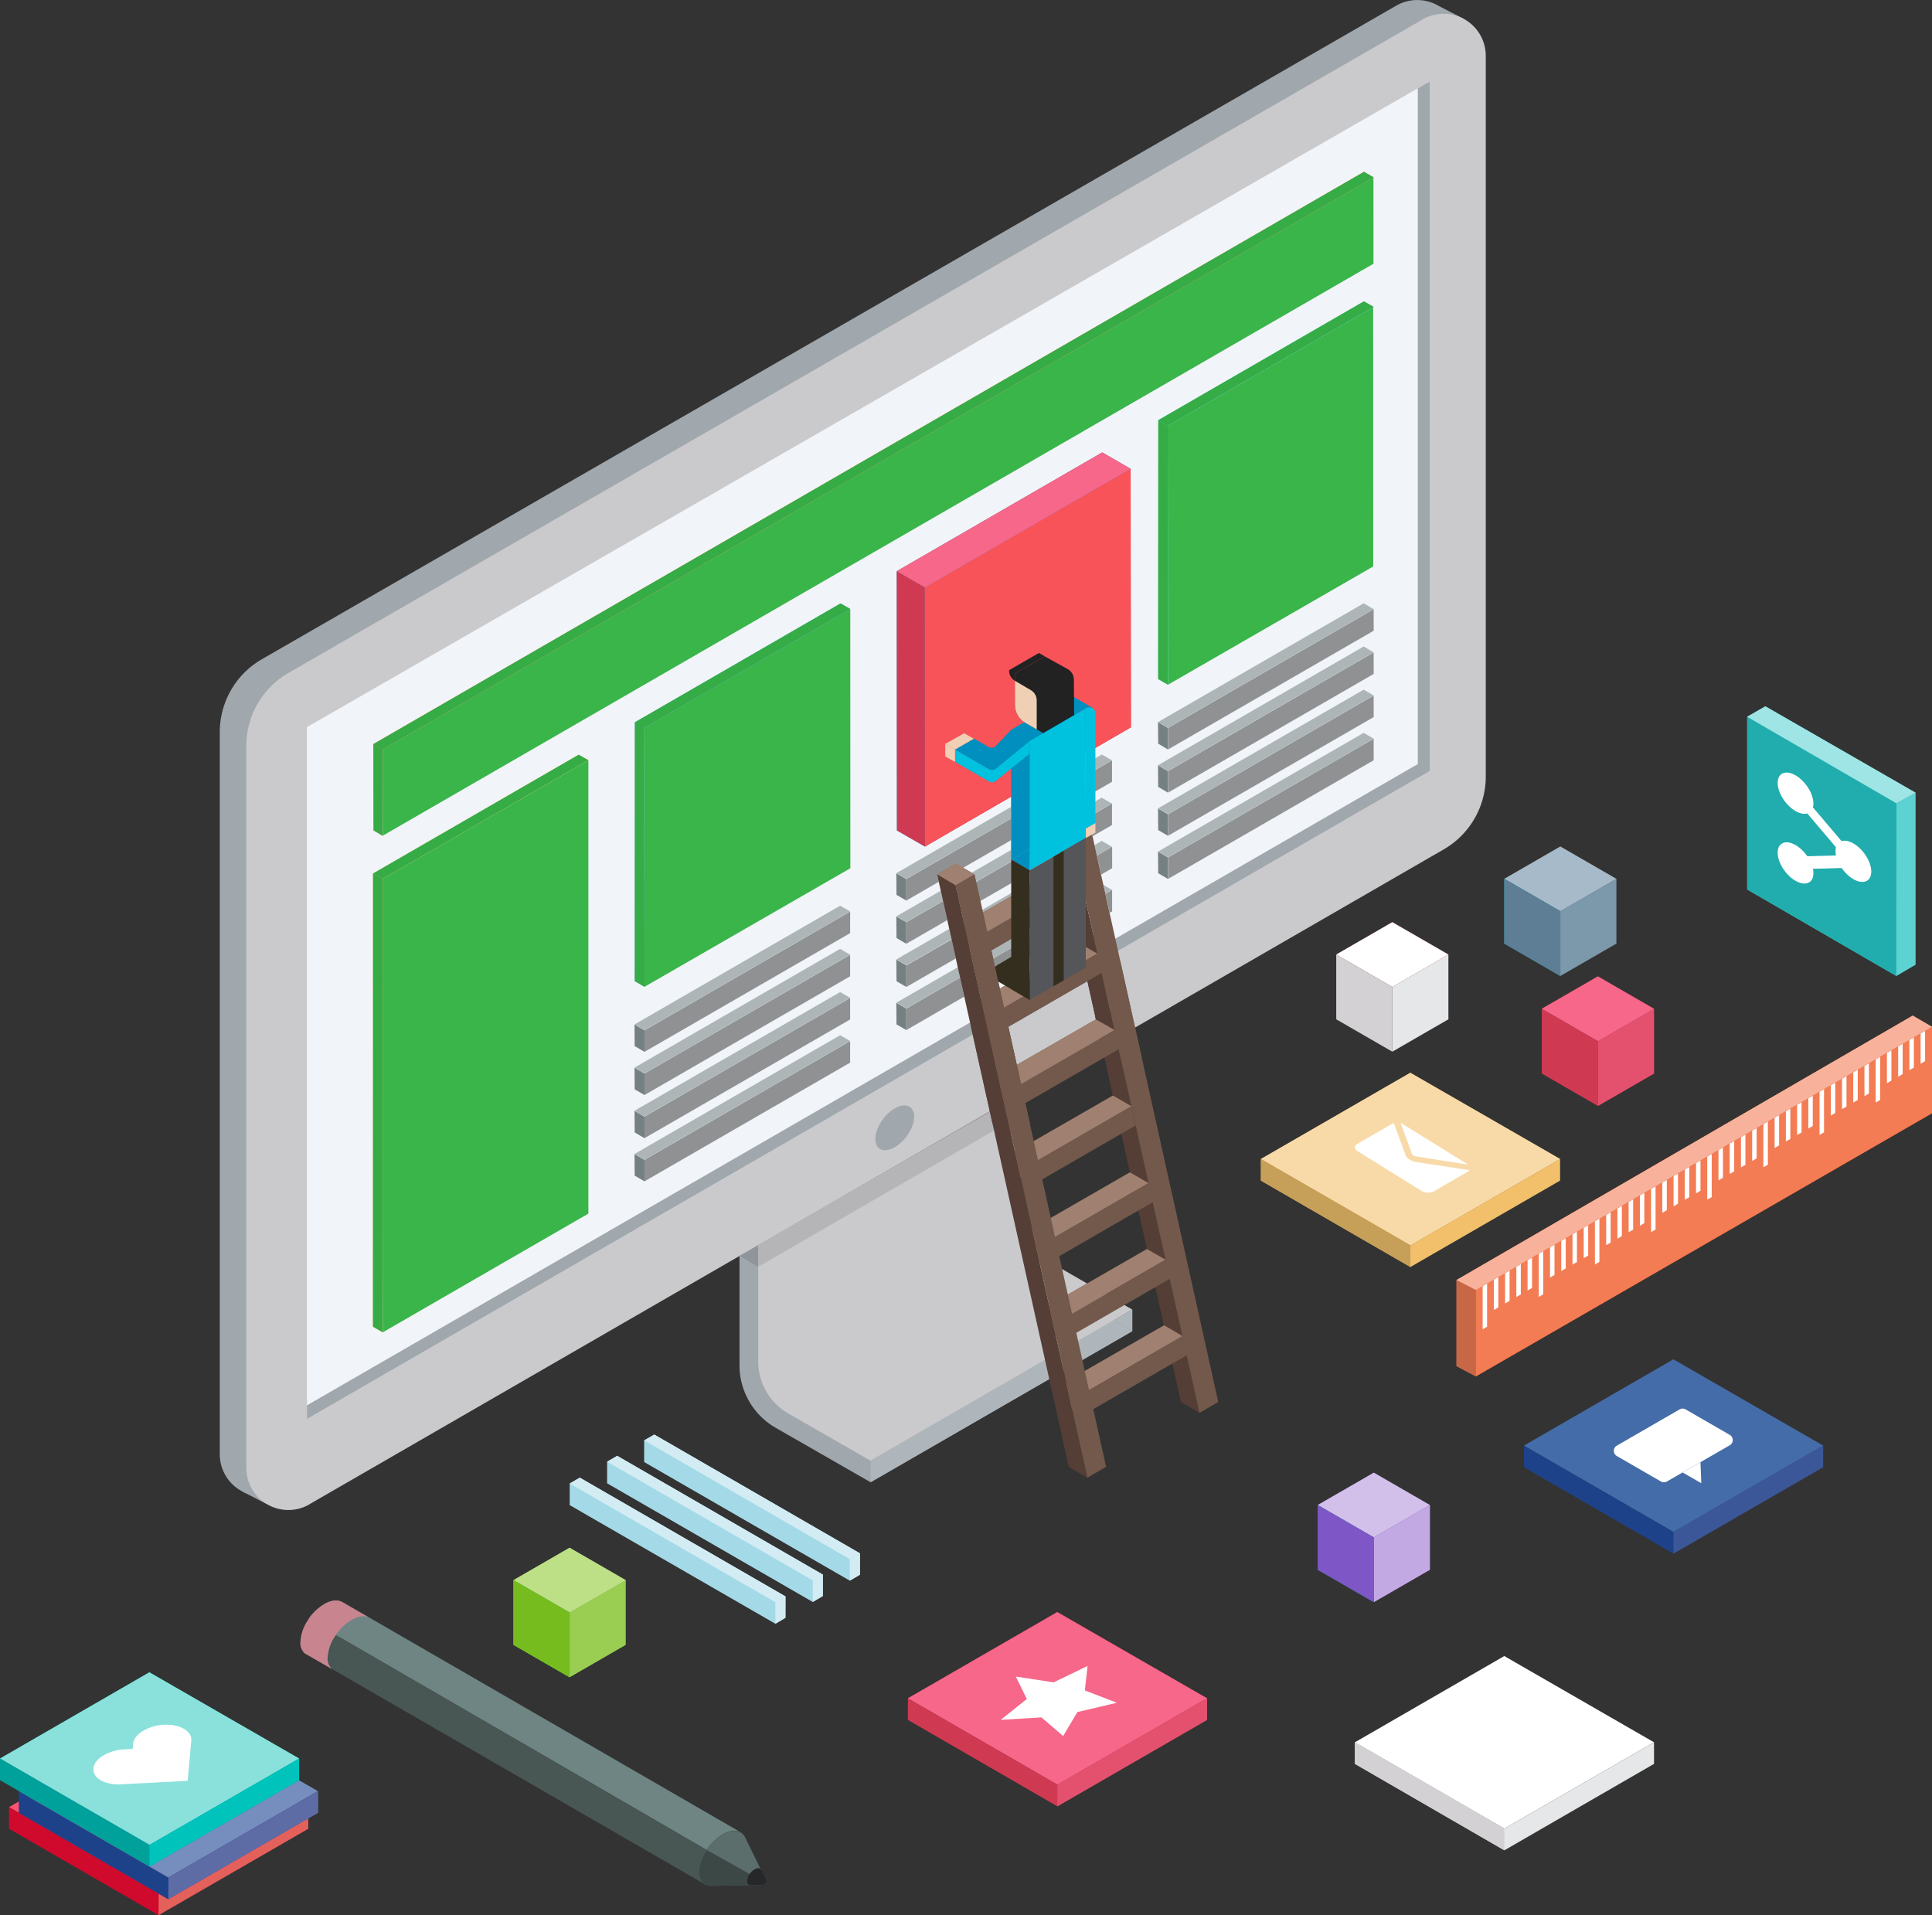 <svg xmlns="http://www.w3.org/2000/svg" viewBox="0 0 643.04 637.43"><rect x="0" y="0" width="643.04" height="637.43" fill="#333333" stroke="none"/><defs><style>.cls-1{isolation:isolate;}.cls-2{fill:#747678;}.cls-3{fill:#8b9092;}.cls-4{fill:#adafb0;}.cls-5{fill:#a0a7ad;}.cls-6{fill:#cacacc;}.cls-7{fill:#f1f4f8;}.cls-8{fill:#39b54a;}.cls-9{fill:#cf3a52;}.cls-10{fill:#f85359;}.cls-11{fill:#8f959b;}.cls-12{fill:#b5b5b7;}.cls-13{fill:#f37c54;}.cls-14{fill:#35ab45;}.cls-15{fill:#5cd2d2;}.cls-16{fill:#35ac45;}.cls-17{fill:#20aae0;}.cls-18{fill:#f6678a;}.cls-19{fill:#4f9cd0;}.cls-20{fill:#f2c06b;}.cls-21{fill:#e5f4f7;}.cls-22{fill:#d1d3d4;}.cls-23{fill:#909193;}.cls-24{fill:#758082;}.cls-25{fill:#adb5b6;}.cls-26{fill:#e4e4e5;}.cls-27{fill:#eb4517;}.cls-28{fill:#fff;}.cls-29{fill:#c76746;}.cls-30{fill:#f8b29b;}.cls-31{fill:#c59e78;}.cls-32{fill:#485654;}.cls-33{fill:#6e8583;}.cls-34{fill:#5b6e6c;}.cls-35{fill:#3b4846;}.cls-36{fill:#262729;}.cls-37{fill:#7f56c5;}.cls-38{fill:#c2a9e3;}.cls-38,.cls-39{mix-blend-mode:overlay;}.cls-39{fill:#e8dbf3;opacity:0.8;}.cls-40{fill:#00a19b;}.cls-41{fill:#7c98ab;}.cls-42{fill:#a7bac9;}.cls-43{fill:#5d7e95;}.cls-44{fill:#e3516e;}.cls-45{fill:#21adad;}.cls-46{fill:#e6e7e8;}.cls-47{fill:#d3d1d3;}.cls-48{mix-blend-mode:multiply;}.cls-49{fill:#a4dae7;}.cls-50{fill:#d3ecf3;}.cls-51{fill:#c8858f;}.cls-52,.cls-53{fill:#446ca9;}.cls-53,.cls-73{opacity:0.5;}.cls-53,.cls-55{mix-blend-mode:screen;}.cls-54{fill:#1e428a;}.cls-55{fill:#959bc4;opacity:0.25;}.cls-56{fill:#e7e9ea;}.cls-57{fill:#afb6bb;}.cls-58{fill:#543e36;}.cls-59{fill:#72594b;}.cls-60{fill:#fffffe;}.cls-61{fill:#d2cfcb;}.cls-62{fill:#b19380;}.cls-63{fill:#a08171;}.cls-64{fill:#008fbe;}.cls-65{fill:#00c1de;}.cls-66{fill:#55565a;}.cls-67{fill:#342e1f;}.cls-68{fill:#6fd1e6;}.cls-69{fill:#f0d0b4;}.cls-70{fill:#222;}.cls-71{fill:#9fe5e5;}.cls-72{fill:#77bc1f;}.cls-73,.cls-75{fill:#bde087;}.cls-74{fill:#a4d55d;}.cls-76{fill:#fd5373;}.cls-77{fill:#cf0a2c;}.cls-78{fill:#f8daa9;}.cls-79{fill:#c69f59;}.cls-80{fill:#f3f4f4;}.cls-81{fill:#e4615b;}.cls-82{fill:#768ebe;}.cls-83{fill:#1ccfc9;}.cls-84{fill:#8ae1db;}.cls-85{fill:#00c4bc;}.cls-86{fill:#edeeee;}.cls-87{fill:#f18b81;}.cls-88{fill:#5e6ca6;}</style></defs><title>about</title><g class="cls-1"><g id="OBJECTS"><polyline class="cls-2" points="189.64 493.76 258.08 533.27 258.08 540.43 189.64 500.95 189.64 493.76"/><polyline class="cls-3" points="261.43 531.35 261.41 538.46 258.08 540.43 258.08 533.27 261.43 531.35"/><polyline class="cls-4" points="192.98 491.83 192.98 491.83 261.43 531.35 258.08 533.27 189.64 493.76 192.98 491.83"/><polyline class="cls-2" points="202.09 486.5 270.53 526.02 270.53 533.18 202.09 493.69 202.09 486.5"/><polyline class="cls-3" points="273.88 524.1 273.86 531.21 270.53 533.18 270.53 526.02 273.88 524.1"/><polyline class="cls-4" points="205.43 484.57 205.43 484.57 273.88 524.1 273.88 524.1 270.53 526.02 202.09 486.5 205.43 484.57"/><polyline class="cls-2" points="214.42 479.42 282.86 518.94 282.86 526.09 214.42 486.61 214.42 479.42"/><polyline class="cls-3" points="286.21 517.01 286.2 524.12 282.86 526.09 282.86 518.94 286.21 517.01"/><polyline class="cls-4" points="217.77 477.49 286.21 517.01 282.86 518.94 214.42 479.42 217.77 477.49"/><path class="cls-5" d="M171.19,558.81l377.59-218a28,28,0,0,0,14-24.25V76.69a14,14,0,0,0-21-12.13L164.22,282.09a28,28,0,0,0-14,24.26V546.69a14,14,0,0,0,21,12.12" transform="translate(-77.07 -62.67)"/><path class="cls-5" d="M410.53,430.44l-.12,36.24a24,24,0,0,0,12,20.86l31.52,18.19L366.81,556,335.2,537.87a24,24,0,0,1-12-20.81v-36.4l87.37-50.22" transform="translate(-77.07 -62.67)"/><polygon class="cls-5" points="88.8 500.61 80.57 496.39 87.66 486.5 88.8 500.61"/><polygon class="cls-5" points="478.89 2 487.27 6.31 483.09 6.28 478.89 2"/><path class="cls-6" d="M180,563.38l377.59-218a28,28,0,0,0,14-24.25V81.26a14,14,0,0,0-21-12.13L173.05,286.66a28,28,0,0,0-14,24.26V551.26a14,14,0,0,0,21,12.12" transform="translate(-77.07 -62.67)"/><polyline class="cls-7" points="475.87 27.11 475.87 256.56 102.16 472.33 102.16 242.01 475.87 27.11"/><polyline class="cls-8" points="457.13 59.05 457.14 87.78 127.41 278.14 127.39 249.45 457.13 59.05"/><polyline class="cls-8" points="457.03 102.25 457.06 188.54 388.72 227.91 388.65 141.77 457.03 102.25"/><polyline class="cls-9" points="376.31 156.05 376.43 242.08 307.87 281.78 307.85 195.56 376.31 156.05"/><path class="cls-10" d="M438.41,298.49,432.27,302h0l6.15-3.55h0m15-79.77-68.47,39.51,0,86.23,28.69-16.62v-9.39l-5.16,4.15a2,2,0,0,1-2.26.17L395,316.27v-4.15l11.24,6.51a2,2,0,0,0,2.26-.18l5.16-4.19h0l-5.16,4.19a2,2,0,0,1-2.26.18L395,312.11l6.29-3.55,4.81,2.77a2,2,0,0,0,2.44-.35l5.11-5.35h0l4.13-2.38,8.21-4.75,1-.6.83-.48h0l4.41-2.55,1.24-.72,6.2,3.61,1,.6-.35.72-1.63-.76-.29.17,0,15,15.06-8.72-.11-86" transform="translate(-77.07 -62.67)"/><polyline class="cls-8" points="283 202.69 283.03 288.98 214.52 328.44 214.28 242.33 283 202.69"/><polyline class="cls-8" points="195.83 253.03 195.84 403.93 127.39 443.45 127.11 292.66 195.83 253.03"/><polyline class="cls-11" points="252.31 414.47 252.31 421.62 246.15 418.02 252.31 414.47"/><polyline class="cls-12" points="252.31 414.4 252.31 414.47 246.15 418.02 246.08 417.99 252.31 414.4"/><path class="cls-5" d="M368.41,441.76c0,3.57,2.89,4.79,6.46,2.74s6.46-6.61,6.46-10.18-2.89-4.79-6.46-2.74S368.41,438.2,368.41,441.76Z" transform="translate(-77.07 -62.67)"/><polyline class="cls-13" points="457.19 59.03 453.98 57.18 124.27 247.66 124.33 276.43 127.38 278.2 127.4 249.45 457.19 59.03"/><polyline class="cls-14" points="124.27 247.66 127.4 249.45 127.38 278.2 124.33 276.35 124.27 247.66"/><polygon class="cls-5" points="471.9 29.39 471.9 258.85 475.87 256.56 475.87 27.11 471.9 29.39"/><polyline class="cls-5" points="471.9 254.31 102.16 467.75 102.16 472.32 475.87 256.6 471.9 254.31"/><polyline class="cls-15" points="457.2 102.14 453.96 100.3 385.52 139.84 385.48 226.01 388.72 227.91 388.65 141.77 457.2 102.14"/><polyline class="cls-16" points="385.52 139.84 388.65 141.77 388.72 227.89 385.48 226.01 385.52 139.84"/><polyline class="cls-16" points="453.96 100.3 457.2 102.14 388.65 141.77 385.52 139.84 453.96 100.3"/><polyline class="cls-17" points="376.31 156.05 366.87 150.6 298.46 190.14 298.52 276.41 307.87 281.78 307.85 195.56 376.31 156.05"/><polyline class="cls-9" points="376.31 156.05 366.87 150.6 298.46 190.14 307.85 195.56 376.31 156.05"/><polyline class="cls-18" points="366.87 150.6 376.31 156.05 307.85 195.56 298.46 190.14 366.87 150.6"/><polygon class="cls-9" points="298.46 190.14 298.52 276.41 307.87 281.78 307.85 195.56 298.46 190.14"/><polyline class="cls-19" points="283 202.69 279.76 200.85 211.32 240.4 211.28 326.56 214.52 328.44 214.28 242.33 283 202.69"/><polyline class="cls-16" points="211.32 240.4 214.28 242.33 214.52 328.44 211.28 326.56 211.32 240.4"/><polyline class="cls-16" points="279.76 200.85 283 202.69 214.28 242.33 211.32 240.4 279.76 200.85"/><polyline class="cls-20" points="195.84 253.02 192.6 251.19 124.16 290.73 124.13 441.58 127.38 443.46 127.45 292.47 195.84 253.02"/><polyline class="cls-21" points="124.16 290.73 124.16 290.73 124.13 441.58 124.13 441.57 124.16 290.73"/><polyline class="cls-22" points="124.16 290.73 124.16 290.73 124.13 441.58 124.13 441.57 124.16 290.73"/><polyline class="cls-14" points="124.16 290.73 127.45 292.47 127.38 443.45 124.13 441.57 124.16 290.73"/><polyline class="cls-16" points="453.99 57.18 457.19 59.03 127.4 249.45 124.27 247.66 453.99 57.18"/><polyline class="cls-16" points="192.6 251.19 195.84 253.02 127.45 292.47 124.16 290.73 192.6 251.19"/><polyline class="cls-21" points="457.2 202.74 457.21 209.93 388.75 249.45 388.75 242.26 457.2 202.74"/><polyline class="cls-23" points="457.2 202.74 457.21 209.93 388.75 249.45 388.75 242.26 457.2 202.74"/><polyline class="cls-21" points="385.43 240.33 388.75 242.26 388.75 249.45 385.5 247.54 385.43 240.33"/><polyline class="cls-24" points="385.43 240.33 388.75 242.26 388.75 249.45 385.5 247.54 385.43 240.33"/><polyline class="cls-21" points="453.88 200.81 457.2 202.74 388.75 242.26 385.43 240.33 453.88 200.81"/><polyline class="cls-25" points="453.88 200.81 457.2 202.74 388.75 242.26 385.43 240.33 453.88 200.81"/><polyline class="cls-21" points="457.2 217.12 457.21 224.31 388.75 263.82 388.75 256.64 457.2 217.12"/><polyline class="cls-23" points="457.2 217.12 457.21 224.31 388.75 263.82 388.75 256.64 457.2 217.12"/><polyline class="cls-21" points="385.43 254.7 388.75 256.64 388.75 263.82 385.5 261.92 385.43 254.7"/><polyline class="cls-24" points="385.43 254.7 388.75 256.64 388.75 263.82 385.5 261.92 385.43 254.7"/><polyline class="cls-21" points="453.88 215.18 457.2 217.12 388.75 256.64 385.43 254.7 453.88 215.18"/><polyline class="cls-25" points="453.88 215.18 457.2 217.12 388.75 256.64 385.43 254.7 453.88 215.18"/><polyline class="cls-21" points="457.2 231.48 457.21 238.67 388.75 278.18 388.75 271 457.2 231.48"/><polyline class="cls-23" points="457.2 231.48 457.21 238.67 388.75 278.18 388.75 271 457.2 231.48"/><polyline class="cls-21" points="385.43 269.06 388.75 271 388.75 278.18 385.5 276.28 385.43 269.06"/><polyline class="cls-24" points="385.43 269.06 388.75 271 388.75 278.18 385.5 276.28 385.43 269.06"/><polyline class="cls-21" points="453.88 229.55 457.2 231.48 388.75 271 385.43 269.06 453.88 229.55"/><polyline class="cls-25" points="453.88 229.55 457.2 231.48 388.75 271 385.43 269.06 453.88 229.55"/><polyline class="cls-21" points="457.2 245.85 457.21 253.04 388.75 292.55 388.75 285.37 457.2 245.85"/><polyline class="cls-23" points="457.2 245.85 457.21 253.04 388.75 292.55 388.75 285.37 457.2 245.85"/><polyline class="cls-21" points="385.43 283.44 388.75 285.37 388.75 292.55 385.5 290.65 385.43 283.44"/><polyline class="cls-24" points="385.43 283.44 388.75 285.37 388.75 292.55 385.5 290.65 385.43 283.44"/><polyline class="cls-21" points="453.88 243.92 457.2 245.85 388.75 285.37 385.43 283.44 453.88 243.92"/><polyline class="cls-25" points="453.88 243.92 457.2 245.85 388.75 285.37 385.43 283.44 453.88 243.92"/><path class="cls-21" d="M413.64,335.07l-34.92,20.16v7.18l10.81-6.24L389,353.7l6.25-3.63,2.42,1.42,16-9.23v-7.19m33.53-19.36-8.72,5v7.18l8.71-5v-7.19" transform="translate(-77.07 -62.67)"/><path class="cls-23" d="M413.64,335.07l-34.92,20.16v7.18l10.81-6.24L389,353.7l6.25-3.63,2.42,1.42,16-9.23v-7.19m33.53-19.36-8.72,5v7.18l8.71-5v-7.19" transform="translate(-77.07 -62.67)"/><polyline class="cls-21" points="298.32 290.63 301.65 292.56 301.65 299.74 298.39 297.84 298.32 290.63"/><polyline class="cls-24" points="298.32 290.63 301.65 292.56 301.65 299.74 298.39 297.84 298.32 290.63"/><path class="cls-21" d="M413.64,331.22,375.4,353.3l3.32,1.93,34.92-20.16v-3.85m30.21-17.44-5.41,3.12v3.85l8.72-5-3.32-1.93" transform="translate(-77.07 -62.67)"/><path class="cls-25" d="M413.64,331.22,375.4,353.3l3.32,1.93,34.92-20.16v-3.85m30.21-17.44-5.41,3.12v3.85l8.72-5-3.32-1.93" transform="translate(-77.07 -62.67)"/><path class="cls-21" d="M390.95,362.55l-12.23,7.06v7.18l13.64-7.88-1.41-6.37m28.86-16.66L395.7,359.8l1.42,6.37,32.58-18.81-.14-.63-9.75,5.62v-6.47m27.37-15.8-7.88,4.55,1.42,6.37,6.46-3.73v-7.19" transform="translate(-77.07 -62.67)"/><path class="cls-23" d="M390.95,362.55l-12.23,7.06v7.18l13.64-7.88-1.41-6.37m28.86-16.66L395.7,359.8l1.42,6.37,32.58-18.81-.14-.63-9.75,5.62v-6.47m27.37-15.8-7.88,4.55,1.42,6.37,6.46-3.73v-7.19" transform="translate(-77.07 -62.67)"/><polyline class="cls-21" points="298.32 305 301.65 306.93 301.65 314.12 298.39 312.21 298.32 305"/><polyline class="cls-24" points="298.32 305 301.65 306.93 301.65 314.12 298.39 312.21 298.32 305"/><path class="cls-21" d="M390.19,359.13l-14.79,8.54,3.32,1.93,12.23-7.06-.76-3.41m29.62-14-6.16,3.55h0v-3.14l-13.13,7.58.89.53-6.25,3.63.55,2.47,24.1-13.91v-.7m24-17-5.38,3.11V332l.27.16.56,2.53,7.88-4.55-3.32-1.93" transform="translate(-77.07 -62.67)"/><path class="cls-25" d="M390.19,359.13l-14.79,8.54,3.32,1.93,12.23-7.06-.76-3.41m29.62-14-6.16,3.55h0v-3.14l-13.13,7.58.89.53-6.25,3.63.55,2.47,24.1-13.91v-.7m24-17-5.38,3.11V332l.27.16.56,2.53,7.88-4.55-3.32-1.93" transform="translate(-77.07 -62.67)"/><path class="cls-21" d="M399.83,378.32l.13.57.43-.25-.56-.32m-6-3L378.72,384v7.18l16.47-9.51-1.41-6.37m53.39-30.83-5,2.91,1.42,6.37,3.64-2.1v-7.19" transform="translate(-77.07 -62.67)"/><path class="cls-23" d="M399.83,378.32l.13.57.43-.25-.56-.32m-6-3L378.72,384v7.18l16.47-9.51-1.41-6.37m53.39-30.83-5,2.91,1.42,6.37,3.64-2.1v-7.19" transform="translate(-77.07 -62.67)"/><polyline class="cls-21" points="298.32 319.36 301.65 321.3 301.65 328.48 298.39 326.58 298.32 319.36"/><polyline class="cls-24" points="298.32 319.36 301.65 321.3 301.65 328.48 298.39 326.58 298.32 319.36"/><path class="cls-21" d="M393,371.86,375.4,382l3.32,1.93,15.06-8.69-.76-3.41m37.33-21.56-32.58,18.81.18.83,32.57-18.74h0l-.2-.89m13.5-7.79L441.36,344l.76,3.41,5-2.91-3.32-1.93" transform="translate(-77.07 -62.67)"/><path class="cls-25" d="M393,371.86,375.4,382l3.32,1.93,15.06-8.69-.76-3.41m37.33-21.56-32.58,18.81.18.83,32.57-18.74h0l-.2-.89m13.5-7.79L441.36,344l.76,3.41,5-2.91-3.32-1.93" transform="translate(-77.07 -62.67)"/><path class="cls-21" d="M396.61,388l-17.88,10.33v7.18L398,394.38,396.61,388m37.33-21.56-32.57,18.8,1.42,6.37,32.57-18.8-1.42-6.37m13.23-7.64L445,360.1l1.42,6.37.8-.46v-7.19" transform="translate(-77.07 -62.67)"/><path class="cls-23" d="M396.61,388l-17.88,10.33v7.18L398,394.38,396.61,388m37.33-21.56-32.57,18.8,1.42,6.37,32.57-18.8-1.42-6.37m13.23-7.64L445,360.1l1.42,6.37.8-.46v-7.19" transform="translate(-77.07 -62.67)"/><polyline class="cls-21" points="298.32 333.73 301.65 335.67 301.65 342.85 298.39 340.95 298.32 333.73"/><polyline class="cls-24" points="298.32 333.73 301.65 335.67 301.65 342.85 298.39 340.95 298.32 333.73"/><path class="cls-21" d="M395.85,384.6,375.4,396.41l3.32,1.93L396.61,388l-.76-3.41m37.52-20.72-29.29,16.91v0l-.81-.47-2.66,1.54.76,3.41,32.57-18.8-.57-2.58m10.93-6.73.66,3,2.22-1.28-2.87-1.67" transform="translate(-77.07 -62.67)"/><path class="cls-25" d="M395.85,384.6,375.4,396.41l3.32,1.93L396.61,388l-.76-3.41m37.52-20.72-29.29,16.91v0l-.81-.47-2.66,1.54.76,3.41,32.57-18.8-.57-2.58m10.93-6.73.66,3,2.22-1.28-2.87-1.67" transform="translate(-77.07 -62.67)"/><polyline class="cls-21" points="282.96 303.38 282.96 310.57 214.51 350.09 214.51 342.9 282.96 303.38"/><polyline class="cls-23" points="282.96 303.38 282.96 310.57 214.51 350.09 214.51 342.9 282.96 303.38"/><polyline class="cls-21" points="211.19 340.97 214.51 342.9 214.51 350.09 211.25 348.18 211.19 340.97"/><polyline class="cls-24" points="211.19 340.97 214.51 342.9 214.51 350.09 211.25 348.18 211.19 340.97"/><polyline class="cls-21" points="279.63 301.45 282.96 303.38 214.51 342.9 211.19 340.97 279.63 301.45"/><polyline class="cls-25" points="279.63 301.45 282.96 303.38 214.51 342.9 211.19 340.97 279.63 301.45"/><polyline class="cls-21" points="282.96 317.76 282.96 324.94 214.51 364.46 214.51 357.28 282.96 317.76"/><polyline class="cls-23" points="282.96 317.76 282.96 324.94 214.51 364.46 214.51 357.28 282.96 317.76"/><polyline class="cls-21" points="211.19 355.34 214.51 357.28 214.51 364.46 211.25 362.56 211.19 355.34"/><polyline class="cls-24" points="211.19 355.34 214.51 357.28 214.51 364.46 211.25 362.56 211.19 355.34"/><polyline class="cls-21" points="279.63 315.82 282.96 317.76 214.51 357.28 211.19 355.34 279.63 315.82"/><polyline class="cls-25" points="279.63 315.82 282.96 317.76 214.51 357.28 211.19 355.34 279.63 315.82"/><polyline class="cls-21" points="282.96 332.12 282.96 339.31 214.51 378.82 214.51 371.64 282.96 332.12"/><polyline class="cls-23" points="282.96 332.12 282.96 339.31 214.51 378.82 214.51 371.64 282.96 332.12"/><polyline class="cls-21" points="211.19 369.7 214.51 371.64 214.51 378.82 211.25 376.92 211.19 369.7"/><polyline class="cls-24" points="211.19 369.7 214.51 371.64 214.51 378.82 211.25 376.92 211.19 369.7"/><polyline class="cls-21" points="279.63 330.19 282.96 332.12 214.51 371.64 211.19 369.7 279.63 330.19"/><polyline class="cls-25" points="279.63 330.19 282.96 332.12 214.51 371.64 211.19 369.7 279.63 330.19"/><polyline class="cls-21" points="282.96 346.49 282.96 353.68 214.51 393.19 214.51 386.01 282.96 346.49"/><polyline class="cls-23" points="282.96 346.49 282.96 353.68 214.51 393.19 214.51 386.01 282.96 346.49"/><polyline class="cls-21" points="211.19 384.08 214.51 386.01 214.51 393.19 211.25 391.29 211.19 384.08"/><polyline class="cls-24" points="211.19 384.08 214.51 386.01 214.51 393.19 211.25 391.29 211.19 384.08"/><polyline class="cls-21" points="279.63 344.56 282.96 346.49 214.51 386.01 211.19 384.08 279.63 344.56"/><polyline class="cls-25" points="279.63 344.56 282.96 346.49 214.51 386.01 211.19 384.08 279.63 344.56"/><path class="cls-6" d="M416.76,426.84l-.12,38.56a20,20,0,0,0,10,17.39l27.3,15.76-87.12,50.3-27.39-15.73a20,20,0,0,1-10-17.34V477.06l87.37-50.22" transform="translate(-77.07 -62.67)"/><polyline class="cls-5" points="376.86 435.88 376.86 443.07 370.63 439.48 376.86 435.88"/><polyline class="cls-26" points="339.67 368.07 339.66 371.19 339.66 371.19 339.67 368.07 339.67 368.07"/><path class="cls-12" d="M406.54,432.72l-77.15,44.35v7.23l80.35-46.4-2.35-1.37-.85-3.81m8.86-5.09,0,3.91-3.38-2-.67.39,1.38,6.21,4-2.33v-3.11l-1.37.79,0-3.91" transform="translate(-77.07 -62.67)"/><polyline class="cls-27" points="491.23 458.11 643.04 370.53 643.04 341.76 491.23 429.34 491.23 458.11"/><polyline class="cls-13" points="491.23 458.11 643.04 370.53 643.04 341.76 491.23 429.34 491.23 458.11"/><polyline class="cls-28" points="639.25 354.06 640.74 353.2 640.74 343.08 639.25 343.94 639.25 354.06"/><polyline class="cls-28" points="635.51 356.21 637 355.35 637 345.24 635.51 346.1 635.51 356.21"/><polyline class="cls-28" points="631.78 358.37 633.27 357.51 633.27 347.4 631.78 348.26 631.78 358.37"/><polyline class="cls-28" points="628.04 360.52 629.53 359.67 629.53 349.56 628.04 350.41 628.04 360.52"/><polyline class="cls-28" points="620.56 364.84 622.05 363.98 622.05 353.87 620.56 354.73 620.56 364.84"/><polyline class="cls-28" points="616.83 366.99 618.32 366.13 618.32 356.02 616.83 356.88 616.83 366.99"/><polyline class="cls-28" points="613.09 369.15 614.58 368.29 614.58 358.18 613.09 359.04 613.09 369.15"/><polyline class="cls-28" points="609.35 371.31 610.84 370.45 610.84 360.34 609.35 361.2 609.35 371.31"/><polyline class="cls-28" points="601.87 375.62 603.36 374.76 603.36 364.65 601.87 365.51 601.87 375.62"/><polyline class="cls-28" points="598.14 377.78 599.63 376.92 599.63 366.81 598.14 367.67 598.14 377.78"/><polyline class="cls-28" points="594.4 379.93 595.89 379.07 595.89 368.96 594.4 369.82 594.4 379.93"/><polyline class="cls-28" points="590.66 382.09 592.15 381.23 592.15 371.12 590.66 371.98 590.66 382.09"/><polyline class="cls-28" points="583.18 386.4 584.67 385.54 584.67 375.43 583.18 376.29 583.18 386.4"/><polyline class="cls-28" points="579.45 388.56 580.94 387.7 580.94 377.59 579.45 378.45 579.45 388.56"/><polyline class="cls-28" points="575.71 390.71 577.2 389.86 577.2 379.75 575.71 380.6 575.71 390.71"/><polyline class="cls-28" points="571.97 392.87 573.46 392.01 573.46 381.9 571.97 382.76 571.97 392.87"/><polyline class="cls-28" points="564.5 397.18 565.98 396.32 565.98 386.21 564.5 387.07 564.5 397.18"/><polyline class="cls-28" points="560.76 399.34 562.25 398.48 562.25 388.37 560.76 389.23 560.76 399.34"/><polyline class="cls-28" points="557.02 401.5 558.51 400.64 558.51 390.53 557.02 391.39 557.02 401.5"/><polyline class="cls-28" points="553.28 403.65 554.77 402.79 554.77 392.68 553.28 393.54 553.28 403.65"/><polyline class="cls-28" points="545.81 407.97 547.29 407.11 547.29 397 545.81 397.86 545.81 407.97"/><polyline class="cls-28" points="542.07 410.12 543.56 409.26 543.56 399.15 542.07 400.01 542.07 410.12"/><polyline class="cls-28" points="538.33 412.28 539.82 411.42 539.82 401.31 538.33 402.17 538.33 412.28"/><polyline class="cls-28" points="534.59 414.44 536.08 413.58 536.08 403.47 534.59 404.32 534.59 414.44"/><polyline class="cls-28" points="527.12 418.75 528.61 417.89 528.61 407.78 527.12 408.64 527.12 418.75"/><polyline class="cls-28" points="523.38 420.9 524.87 420.05 524.87 409.94 523.38 410.79 523.38 420.9"/><polyline class="cls-28" points="519.64 423.06 521.13 422.2 521.13 412.09 519.64 412.95 519.64 423.06"/><polyline class="cls-28" points="515.9 425.22 517.39 424.36 517.39 414.25 515.9 415.11 515.9 425.22"/><polyline class="cls-28" points="508.43 429.53 509.92 428.67 509.92 418.56 508.43 419.42 508.43 429.53"/><polyline class="cls-28" points="504.69 431.69 506.18 430.83 506.18 420.72 504.69 421.58 504.69 431.69"/><polyline class="cls-28" points="500.95 433.84 502.44 432.99 502.44 422.87 500.95 423.73 500.95 433.84"/><polyline class="cls-28" points="497.21 436 498.7 435.14 498.7 425.03 497.21 425.89 497.21 436"/><polyline class="cls-28" points="624.3 366.95 625.79 366.1 625.79 351.71 624.3 352.57 624.3 366.95"/><polyline class="cls-28" points="605.61 377.74 607.1 376.88 607.1 362.49 605.61 363.35 605.61 377.74"/><polyline class="cls-28" points="586.92 388.52 588.41 387.66 588.41 373.28 586.92 374.13 586.92 388.52"/><polyline class="cls-28" points="568.23 399.3 569.72 398.44 569.72 384.06 568.23 384.92 568.23 399.3"/><polyline class="cls-28" points="549.54 410.08 551.03 409.22 551.03 394.84 549.54 395.7 549.54 410.08"/><polyline class="cls-28" points="530.85 420.87 532.34 420.01 532.34 405.62 530.85 406.48 530.85 420.87"/><polyline class="cls-28" points="512.16 431.65 513.65 430.79 513.65 416.4 512.16 417.26 512.16 431.65"/><polyline class="cls-28" points="493.48 442.43 494.96 441.57 494.96 427.19 493.48 428.05 493.48 442.43"/><polyline class="cls-13" points="484.79 426.03 484.79 454.69 491.23 458.11 491.23 429.34 484.79 426.03"/><polyline class="cls-29" points="484.79 426.03 491.23 429.34 491.23 458.11 484.79 454.69 484.79 426.03"/><polyline class="cls-13" points="643.04 341.76 636.62 338.03 484.79 426.03 491.23 429.34 643.04 341.76"/><polyline class="cls-30" points="636.62 338.03 643.04 341.76 491.23 429.34 484.79 426.03 636.62 338.03"/><path class="cls-31" d="M177.1,609.23a4.56,4.56,0,0,0,1.59,3.84l.72.4,0,0c1.43.6,3.42.33,5.61-.95a17,17,0,0,0,5.16-4.9h0A14.18,14.18,0,0,0,193,600a4.53,4.53,0,0,0-1.66-3.91l-.06,0-.34-.19,0,0c-1.45-.75-3.54-.53-5.86.82a16.79,16.79,0,0,0-5.22,5l0,.07a14,14,0,0,0-2.69,7.51" transform="translate(-77.07 -62.67)"/><path class="cls-32" d="M179.8,601.72l.51.2.05,0,4.32,2.5,5.54,3.21,68.12,39.46,54.06,31.34h0l.79.45,10.5-6.31-.27-.15L191.34,596.09l-.06,0-.34-.19,0,0c-1.45-.75-3.54-.53-5.86.82a16.79,16.79,0,0,0-5.22,5l0,.07" transform="translate(-77.07 -62.67)"/><path class="cls-33" d="M189,595.42a4.06,4.06,0,0,1,1.87.42l0,0,.34.19.06,0,132,76.32a4.14,4.14,0,0,0-1.69-.34,8.07,8.07,0,0,0-4,1.24,16.84,16.84,0,0,0-5.3,5.14l-54.06-31.34-68.11-39.46-5.55-3.2-4.32-2.5-.05,0-.47-.27a16.79,16.79,0,0,1,5.22-5,8.1,8.1,0,0,1,4-1.25" transform="translate(-77.07 -62.67)"/><path class="cls-32" d="M177.1,609.23a4.56,4.56,0,0,0,1.59,3.84l.72.4,0,0,132.32,76.39.12.08v0l.5-11.48h0l-54-31.35-68.11-39.46-5.55-3.2-4.37-2.52-.47-.27,0,.07a14,14,0,0,0-2.69,7.51" transform="translate(-77.07 -62.67)"/><path class="cls-32" d="M332,688.31l-1.53-3.14-.07-.14-5.26-10.76-.19-.39h0c-1.21-2.12-4-2.47-7.27-.57a16.85,16.85,0,0,0-5.31,5.14h0a13.91,13.91,0,0,0-2.6,7.36c0,2.94,1.61,4.56,4,4.54h0l13-.27h.44L331,690a1.19,1.19,0,0,0,.83-.36l.14-.18.1-.18a1.17,1.17,0,0,0,0-1" transform="translate(-77.07 -62.67)"/><path class="cls-34" d="M313.56,690.35h0m-1.73-.43a3.77,3.77,0,0,0,1.14.37,3.83,3.83,0,0,1-1.08-.35l-.06,0m-1.11-8.37a11.45,11.45,0,0,0-.93,4.26,5.29,5.29,0,0,0,.76,2.94,5.32,5.32,0,0,1-.76-2.94h0a7,7,0,0,1,0-.83v0c0-.24.06-.48.1-.73a12.37,12.37,0,0,1,.55-2.05l.08-.19c0-.13.1-.27.15-.4m1.66-3.1h0a17.71,17.71,0,0,0-1.52,2.75v0q.2-.46.44-.91c.15-.29.32-.6.48-.89l.06-.08q.2-.36.44-.71l.09-.14h0m9.28-6.39a8.07,8.07,0,0,0-4,1.24,16.85,16.85,0,0,0-5.31,5.14h0l.79.45,9.6,5.4,3.8,2.13.35.2,2.84,1.59,2.19,1.24h0l.1-.18a1.18,1.18,0,0,0,.09-.45,1.19,1.19,0,0,0-.12-.52l-1.53-3.14-.07-.14-5.26-10.76-.19-.39h0a3.61,3.61,0,0,0-3.3-1.81" transform="translate(-77.07 -62.67)"/><path class="cls-32" d="M332,689.46l-.14.18a1.13,1.13,0,0,1-.83.37l-1,0-3,.07h-.17l-13,.27h0a4.05,4.05,0,0,1-1.88-.41l-.12-.06c-1.23-.68-2-2.07-2-4.08a7,7,0,0,1,0-.83v0c0-.24.06-.48.1-.73a12.37,12.37,0,0,1,.55-2.05l.08-.19c.08-.24.18-.48.28-.72l0,0q.2-.46.44-.91c.15-.29.32-.6.48-.89l.06-.08q.2-.36.44-.71l.09-.14h0l.79.45,9.6,5.4,3.8,2.13.35.2,2.84,1.59,2.19,1.24" transform="translate(-77.07 -62.67)"/><path class="cls-35" d="M312.39,678.45h0l.79.45,9.6,5.4,3.8,2.13.35.2,2.84,1.59,2.19,1.24h0l-.14.18a1.13,1.13,0,0,1-.83.37l-1,0-3,.07h-.17l-13,.27h-.08a4,4,0,0,1-1.81-.41l-.12-.06c-1.23-.68-2-2.07-2-4.08a7,7,0,0,1,0-.83v0c0-.24.06-.48.1-.73a12.37,12.37,0,0,1,.55-2.05l.08-.19c.08-.24.18-.48.28-.72l0,0q.2-.46.44-.91c.15-.29.32-.6.48-.89l.06-.08q.2-.36.44-.71l.09-.14h0" transform="translate(-77.07 -62.67)"/><path class="cls-36" d="M332.06,689.28l-.09.18h0l-.14.18a1.14,1.14,0,0,1-.83.37l-1,0-3,.07h0v-3.53l3.56-1.4,1.53,3.14A1.17,1.17,0,0,1,332.06,689.28Z" transform="translate(-77.07 -62.67)"/><path class="cls-36" d="M330.62,685.88a5.06,5.06,0,0,1-2.43,3.84c-1.34.78-2.43.33-2.43-1a5.06,5.06,0,0,1,2.43-3.84C329.54,684.08,330.62,684.54,330.62,685.88Z" transform="translate(-77.07 -62.67)"/><polyline class="cls-37" points="475.92 522.48 475.92 500.93 457.25 511.7 457.25 533.26 475.92 522.48"/><polyline class="cls-38" points="475.92 500.93 475.92 522.48 457.25 533.26 457.25 511.7 475.92 500.93"/><polyline class="cls-37" points="475.92 500.93 457.25 490.15 438.58 500.93 457.25 511.7 475.92 500.93"/><polyline class="cls-39" points="457.25 490.15 475.92 500.93 457.25 511.7 438.58 500.93 457.25 490.15"/><polygon class="cls-40" points="457.25 511.7 438.58 500.93 438.58 522.48 457.25 533.26 457.25 511.7"/><polygon class="cls-37" points="457.25 511.7 438.58 500.93 438.58 522.48 457.25 533.26 457.25 511.7"/><polygon class="cls-41" points="538 314.07 538 292.51 519.33 303.29 519.33 324.85 538 314.07"/><polygon class="cls-42" points="538 292.51 519.33 281.73 500.66 292.51 519.33 303.29 538 292.51"/><polygon class="cls-40" points="519.33 303.29 500.66 292.51 500.66 314.07 519.33 324.85 519.33 303.29"/><polygon class="cls-43" points="519.33 303.29 500.66 292.51 500.66 314.07 519.33 324.85 519.33 303.29"/><polyline class="cls-9" points="550.5 357.32 550.5 335.76 531.83 346.54 531.83 368.1 550.5 357.32"/><polyline class="cls-44" points="550.5 335.76 550.5 357.32 531.83 368.1 531.83 346.54 550.5 335.76"/><polyline class="cls-9" points="550.5 335.76 531.83 324.98 513.16 335.76 531.83 346.54 550.5 335.76"/><polyline class="cls-18" points="531.83 324.98 550.5 335.76 531.83 346.54 513.16 335.76 531.83 324.98"/><polygon class="cls-9" points="531.83 346.54 513.16 335.76 513.16 357.32 531.83 368.1 531.83 346.54"/><polyline class="cls-15" points="581.53 238.55 631.21 267.35 631.18 324.84 581.53 296.06 581.53 238.55"/><polyline class="cls-45" points="581.53 238.55 631.21 267.35 631.18 324.84 581.53 296.06 581.53 238.55"/><path class="cls-28" d="M668.74,346.46c0-3.28,2.66-4.41,5.95-2.52s5.95,6.09,5.95,9.37-2.66,4.41-5.95,2.52S668.74,349.75,668.74,346.46Z" transform="translate(-77.07 -62.67)"/><path class="cls-28" d="M668.74,323.25c0-3.29,2.66-4.42,5.95-2.52s5.95,6.09,5.95,9.37-2.66,4.42-5.95,2.52S668.74,326.53,668.74,323.25Z" transform="translate(-77.07 -62.67)"/><path class="cls-28" d="M688,345.92c0-3.28,2.66-4.41,5.95-2.52s5.95,6.09,5.95,9.37-2.66,4.41-5.95,2.52S688,349.2,688,345.92Z" transform="translate(-77.07 -62.67)"/><polygon class="cls-28" points="615.6 284.59 617.48 288.77 598.84 289.3 596.96 285.12 615.6 284.59"/><polygon class="cls-28" points="598.84 263.33 617.48 285.32 615.6 287.34 596.96 265.35 598.84 263.33"/><polygon class="cls-28" points="550.52 579.9 500.68 551.19 450.96 579.9 500.73 608.63 550.52 579.9"/><polygon class="cls-46" points="550.52 579.9 550.52 587.08 500.71 615.85 450.96 587.08 450.96 579.9 500.73 608.63 550.52 579.9"/><polygon class="cls-47" points="500.73 608.63 500.71 615.85 450.96 587.08 450.96 579.9 500.73 608.63"/><polyline class="cls-15" points="631.18 324.84 637.58 321.1 637.58 263.85 631.21 267.35 631.18 324.84"/><polyline class="cls-3" points="273.88 524.1 273.86 531.21 273.88 524.1 273.88 524.1"/><g class="cls-48"><polyline class="cls-49" points="205.43 484.57 273.88 524.1 273.86 531.21 270.53 533.18 202.09 493.69 202.09 486.5 205.43 484.57"/><polyline class="cls-50" points="273.88 524.1 273.86 531.21 270.53 533.18 270.53 526.02 273.88 524.1"/><polyline class="cls-50" points="205.43 484.57 205.43 484.57 273.88 524.1 273.88 524.1 270.53 526.02 202.09 486.5 205.43 484.57"/></g><g class="cls-48"><polyline class="cls-49" points="217.77 477.49 286.21 517.01 286.2 524.12 282.86 526.09 214.42 486.61 214.42 479.42 217.77 477.49"/><polyline class="cls-50" points="286.21 517.01 286.2 524.12 282.86 526.09 282.86 518.94 286.21 517.01"/><polyline class="cls-50" points="217.77 477.49 286.21 517.01 282.86 518.94 214.42 479.42 217.77 477.49"/></g><polyline class="cls-2" points="189.64 493.76 189.64 493.76 189.64 500.95 258.08 540.43 189.64 500.95 189.64 493.76"/><g class="cls-48"><polyline class="cls-49" points="192.98 491.83 261.43 531.35 261.41 538.46 258.08 540.43 189.64 500.95 189.64 493.76 192.98 491.83"/><polyline class="cls-50" points="261.43 531.35 261.41 538.46 258.08 540.43 258.08 533.27 261.43 531.35"/><polyline class="cls-50" points="192.98 491.83 192.98 491.83 261.43 531.35 258.08 533.27 189.64 493.76 192.98 491.83"/></g><path class="cls-51" d="M177.07,609.23a4.57,4.57,0,0,0,1.54,3.8l0,0,.75.43,0,0,8.33,4.81a4.55,4.55,0,0,1-1.57-3.82,14,14,0,0,1,2.7-7.51l0-.07a16.81,16.81,0,0,1,5.22-5c2.31-1.35,4.39-1.57,5.84-.83l-9.35-5.36c-1.43-.61-3.41-.34-5.59.93a16.71,16.71,0,0,0-5.22,5l0,.07A14.05,14.05,0,0,0,177.07,609.23Z" transform="translate(-77.07 -62.67)"/><polygon class="cls-42" points="110.69 555.66 110.66 555.64 111.15 555.92 110.69 555.66"/><polygon class="cls-42" points="122.94 538.45 123.27 538.64 123.33 538.67 122.89 538.42 122.91 538.43 122.94 538.45"/><polygon class="cls-42" points="111.44 556.09 111.15 555.92 111.41 556.07 111.44 556.09"/><polygon class="cls-51" points="115.48 534.13 114.33 533.48 114.46 533.59 115.24 534.03 115.48 534.13"/><polygon class="cls-51" points="103.23 551.33 101.98 550.61 103.25 551.35 103.23 551.33"/><polygon class="cls-42" points="103.28 551.37 103.25 551.35 103.75 551.63 103.28 551.37"/><polygon class="cls-42" points="115.53 534.16 115.86 534.35 115.92 534.38 115.48 534.13 115.5 534.14 115.53 534.16"/><polygon class="cls-42" points="104.03 551.8 103.75 551.63 104 551.78 104.03 551.8"/><polyline class="cls-9" points="401.75 565.26 351.9 536.56 302.18 565.26 351.96 594 401.75 565.26"/><polyline class="cls-18" points="351.9 536.56 401.75 565.26 351.96 594 302.18 565.26 351.9 536.56"/><polyline class="cls-9" points="401.75 565.26 401.75 572.45 351.93 601.21 302.18 572.45 302.18 565.26 351.96 594 401.75 565.26"/><polygon class="cls-28" points="338.1 558.02 341.76 565.49 333.08 572.43 346.63 571.61 353.86 577.82 358.58 569.84 371.73 566.74 361.08 562.64 361.98 554.5 350.69 559.95 338.1 558.02"/><polyline class="cls-44" points="401.75 565.26 401.75 572.45 351.93 601.21 351.96 594 401.75 565.26"/><polyline class="cls-52" points="606.8 481.16 556.96 452.45 507.24 481.16 557.01 509.89 606.8 481.16"/><polyline class="cls-53" points="556.96 452.45 606.8 481.16 557.01 509.89 507.24 481.16 556.96 452.45"/><polyline class="cls-54" points="606.8 481.16 606.8 488.35 556.99 517.11 507.24 488.35 507.24 481.16 557.01 509.89 606.8 481.16"/><path class="cls-28" d="M636.1,531.77l-20.89,12.06a2,2,0,0,0,0,3.46l14.67,8.47a2,2,0,0,0,2,0l11.18-6.44,9.74-5.61a2,2,0,0,0,0-3.46l-14.69-8.48A2,2,0,0,0,636.1,531.77Z" transform="translate(-77.07 -62.67)"/><polygon class="cls-28" points="566.25 493.67 560.03 490.08 565.98 486.66 566.25 493.67"/><polyline class="cls-55" points="606.8 481.16 606.8 488.35 556.99 517.11 557.01 509.89 606.8 481.16"/><polyline class="cls-56" points="370.64 439.48 376.86 443.07 289.74 493.37 376.86 443.07 370.63 439.48 370.64 439.48"/><polyline class="cls-57" points="370.63 439.48 376.86 443.07 289.74 493.37 289.74 486.18 370.63 439.48"/><polyline class="cls-57" points="376.86 435.88 376.86 443.07 370.64 439.48 376.86 435.88"/><polyline class="cls-58" points="361.66 269.44 355.49 265.8 349.24 269.44 367.63 352.27 373.84 355.88 355.41 273.07 361.66 269.44"/><polyline class="cls-59" points="364.35 289.37 364.35 296.55 327 318.11 327.04 310.91 364.35 289.37"/><polyline class="cls-58" points="364.35 289.37 358.19 285.81 320.79 307.33 320.79 314.52 327 318.11 327.04 310.91 364.35 289.37"/><polyline class="cls-60" points="353.46 288.53 353.46 288.54 320.89 307.27 353.46 288.53"/><polyline class="cls-61" points="353.46 288.53 353.46 288.54 320.89 307.27 353.46 288.53"/><polyline class="cls-62" points="359.64 292.09 359.64 292.09 327.04 310.91 359.64 292.09"/><polyline class="cls-63" points="353.46 288.54 359.64 292.09 327.04 310.91 327 318.11 322.75 315.65 320.89 307.27 353.46 288.54"/><polyline class="cls-59" points="370.02 314.72 370.02 321.91 332.67 343.46 332.71 336.26 370.02 314.72"/><polyline class="cls-58" points="370.02 314.72 363.86 311.17 326.45 332.69 326.45 339.87 332.67 343.46 332.71 336.26 370.02 314.72"/><polyline class="cls-60" points="359.11 313.89 359.11 313.9 326.53 332.64 326.53 332.64 359.11 313.89"/><polyline class="cls-28" points="359.11 313.89 359.11 313.9 326.53 332.64 326.53 332.64 359.11 313.89"/><polyline class="cls-63" points="359.12 313.89 359.12 313.89 359.11 313.9 359.11 313.89 359.12 313.89"/><polyline class="cls-63" points="359.12 313.89 365.28 317.43 332.71 336.26 332.67 343.46 328.39 340.99 326.53 332.64 359.11 313.9 359.12 313.89"/><polyline class="cls-58" points="324.33 291.03 318.16 287.39 311.91 291.03 330.31 373.86 336.51 377.47 318.08 294.66 324.33 291.03"/><polyline class="cls-59" points="380.07 352.26 373.84 355.88 355.41 273.07 361.66 269.44 380.07 352.26"/><polyline class="cls-63" points="361.39 269.28 361.65 269.44 361.39 269.59 361.39 269.28"/><polyline class="cls-63" points="318.16 287.39 323.44 290.5 324.33 291.03 318.08 294.66 311.91 291.03 318.16 287.39"/><polyline class="cls-58" points="372.95 320.19 366.78 316.56 360.53 320.19 393.05 466.63 399.25 470.25 366.7 323.82 372.95 320.19"/><polyline class="cls-59" points="375.65 340.12 375.65 347.31 338.3 368.87 338.33 361.66 375.65 340.12"/><polyline class="cls-59" points="382.25 393.76 385.31 399.19 347.96 420.75 348 413.54 382.25 393.76"/><polyline class="cls-59" points="387.91 419.26 391.53 424.39 354.18 445.95 354.22 438.74 387.91 419.26"/><polyline class="cls-59" points="376.57 368.19 377.96 374.6 343.97 394.22 344 387.01 376.57 368.19"/><polyline class="cls-59" points="393.58 444.68 397.77 449.48 360.42 471.03 360.45 463.83 393.58 444.68"/><polyline class="cls-58" points="393.58 444.68 387.46 441.1 354.2 460.25 354.2 467.44 360.42 471.03 360.45 463.83 393.58 444.68"/><polyline class="cls-58" points="375.65 340.12 369.49 336.57 332.08 358.08 332.08 365.27 338.3 368.87 338.33 361.66 375.65 340.12"/><polyline class="cls-58" points="376.57 368.19 370.41 364.64 337.75 383.44 337.75 390.63 343.97 394.22 344 387.01 376.57 368.19"/><polyline class="cls-58" points="382.25 393.76 376.06 390.2 341.75 409.97 341.75 417.15 347.96 420.75 348 413.54 382.25 393.76"/><polyline class="cls-58" points="387.91 419.26 381.75 415.72 347.96 435.17 347.96 442.35 354.18 445.95 354.22 438.74 387.91 419.26"/><polyline class="cls-63" points="364.77 339.28 370.96 342.83 338.33 361.66 338.3 368.87 332.08 365.27 332.08 358.08 364.77 339.28"/><polyline class="cls-63" points="370.41 364.64 376.57 368.19 344 387.01 343.97 394.22 337.75 390.63 337.75 383.44 339.62 382.36 370.41 364.64"/><polyline class="cls-63" points="376.06 390.2 376.08 390.21 382.25 393.76 348 413.54 347.96 420.75 341.75 417.15 341.75 411.89 341.75 409.97 376.06 390.2"/><polyline class="cls-63" points="381.75 415.72 387.91 419.26 354.22 438.74 354.18 445.95 347.96 442.35 347.96 435.17 361.81 427.19 381.75 415.72"/><polyline class="cls-63" points="387.46 441.1 393.58 444.68 360.45 463.83 360.42 471.03 354.2 467.44 354.2 460.25 387.46 441.1"/><polygon class="cls-58" points="335.62 341.78 329.45 338.15 323.2 341.78 355.72 488.23 361.92 491.84 329.38 345.41 335.62 341.78"/><polygon class="cls-59" points="405.48 466.63 399.22 470.25 363.03 307.26 372.95 320.19 405.48 466.63"/><polygon class="cls-59" points="368.92 315.33 368.92 322.52 331.57 344.07 331.6 336.87 368.92 315.33"/><polygon class="cls-59" points="368.15 488.22 361.92 491.84 323.75 319.92 335.62 341.78 368.15 488.22"/><polygon class="cls-58" points="366.21 340.09 364.77 339.28 364.48 338.08 369.49 336.41 369.83 337.94 366.21 340.09"/><polygon class="cls-59" points="342.74 373.85 336.51 377.47 318.08 294.66 324.33 291.03 342.74 373.85"/><polyline class="cls-64" points="363.61 235.69 362.62 235.09 356.42 231.48 355.18 232.2 348.91 235.82 355.18 239.38 361.34 235.82 361.34 235.82 361.63 235.66 363.26 236.41 363.61 235.69"/><path class="cls-64" d="M427,297.9l-1,.6h0l1-.6m6.48-3.74-1.24.72-4.41,2.55h0l4.41-2.54V302l6.15-3.55h0l.29-.17,1.63.76.35-.72-1-.6-6.2-3.61" transform="translate(-77.07 -62.67)"/><polyline class="cls-65" points="342.73 246.57 342.73 289.68 361.4 278.92 361.34 235.82 342.73 246.57"/><polyline class="cls-65" points="336.57 242.95 336.57 286.06 355.24 275.3 355.18 232.2 336.57 242.95"/><polygon class="cls-66" points="342.73 289.68 342.73 332.79 352.34 327.27 352.34 284.15 342.73 289.68"/><polygon class="cls-66" points="352.34 284.15 352.34 327.27 361.4 321.99 361.4 278.87 352.34 284.15"/><polyline class="cls-64" points="336.57 242.95 336.57 286.06 342.73 282.5 342.73 246.57 336.57 242.95"/><polygon class="cls-64" points="342.77 282.51 342.73 282.53 336.57 286.06 342.73 289.68 342.77 282.51"/><polygon class="cls-67" points="354.05 326.28 350.63 328.26 350.63 285.15 354.05 283.16 354.05 326.28"/><path class="cls-65" d="M419.81,309.24l-11.32,9.21a2,2,0,0,1-2.26.18L395,312.11v4.15l11.24,6.51a2,2,0,0,0,2.26-.17l11.32-9.11v-4.25" transform="translate(-77.07 -62.67)"/><polyline class="cls-64" points="348.91 235.82 336.57 242.95 342.73 246.57 355.18 239.38 348.91 235.82"/><path class="cls-64" d="M401.27,308.56,395,312.11l11.24,6.51a2,2,0,0,0,2.26-.18l11.32-9.21-6.16-3.62L408.53,311a2,2,0,0,1-2.44.35l-4.81-2.77" transform="translate(-77.07 -62.67)"/><polyline class="cls-64" points="350.77 234.74 350.77 234.75 348.91 235.82 348.91 235.82 349.94 235.22 350.77 234.74"/><polyline class="cls-68" points="350.77 234.75 355.18 239.38 348.91 235.82 350.77 234.75"/><polyline class="cls-60" points="350.77 234.75 355.18 239.38 348.91 235.82 350.77 234.75"/><polyline class="cls-64" points="348.91 235.82 348.91 235.82 355.18 239.38 342.73 246.57 342.73 246.57 342.73 246.57 336.57 242.95 348.91 235.82"/><path class="cls-64" d="M413.64,305.62h0l6.16,3.62-11.32,9.21a2,2,0,0,1-2.26.18L395,312.11l6.29-3.55,4.81,2.77a2,2,0,0,0,2.44-.35l5.11-5.35" transform="translate(-77.07 -62.67)"/><polygon class="cls-69" points="320.9 244.06 324.12 245.87 317.88 249.47 314.61 247.61 320.9 244.06"/><polygon class="cls-69" points="317.88 249.47 314.61 247.61 314.61 251.77 317.88 253.62 317.88 249.47"/><polygon class="cls-69" points="361.4 278.92 364.59 277.13 364.59 273.91 361.4 275.67 361.4 278.92"/><polygon class="cls-67" points="338.17 324.79 331.92 321.23 338.17 317.54 338.17 324.79"/><path class="cls-67" d="M412.24,383.89l7.57,4.39v7.18l-12.41-7.2v-1.58A3.23,3.23,0,0,1,412.24,383.89Z" transform="translate(-77.07 -62.67)"/><polygon class="cls-67" points="336.57 286.06 336.57 329.24 342.73 332.79 342.73 289.68 336.57 286.06"/><path class="cls-70" d="M414.86,286.84l9.95-5.69,7.62,4.22a4,4,0,0,1,2.06,3.47l.09,11.83-10.3,6-5.91-3.4a7,7,0,0,1-3.51-6.07Z" transform="translate(-77.07 -62.67)"/><path class="cls-69" d="M414.86,289.27l5.26,3.07a4,4,0,0,1,2,3.46v9.64l-3.75-2.16a7,7,0,0,1-3.5-6.06Z" transform="translate(-77.07 -62.67)"/><path class="cls-70" d="M422.87,280l-9.93,5.73v.17a3.89,3.89,0,0,0,1.92,3.36v-2.42l9.95-5.69Z" transform="translate(-77.07 -62.67)"/><path class="cls-65" d="M441.66,336.62l-3.25,1.82V298.49l.24-.14a2,2,0,0,1,3,1.73Z" transform="translate(-77.07 -62.67)"/><polyline class="cls-15" points="637.58 263.85 587.58 235.09 581.53 238.55 631.21 267.35 637.58 263.85"/><polyline class="cls-71" points="587.58 235.09 637.58 263.85 631.21 267.35 581.53 238.55 587.58 235.09"/><polygon class="cls-9" points="482.08 317.7 463.41 306.93 444.75 317.7 463.41 328.48 482.08 317.7"/><polygon class="cls-28" points="482.08 317.7 463.41 306.93 444.75 317.7 463.41 328.48 482.08 317.7"/><polygon class="cls-47" points="463.41 328.48 444.75 317.7 444.75 339.26 463.41 350.04 463.41 328.48"/><polygon class="cls-46" points="482.08 339.26 482.08 317.7 463.41 328.48 463.41 350.04 482.08 339.26"/><polyline class="cls-72" points="208.25 547.48 208.25 525.93 189.58 536.71 189.58 558.26 208.25 547.48"/><polyline class="cls-73" points="208.25 525.93 208.25 547.48 189.58 558.26 189.58 536.71 208.25 525.93"/><polyline class="cls-74" points="208.25 525.93 189.58 515.15 170.91 525.93 189.58 536.71 208.25 525.93"/><polyline class="cls-75" points="189.58 515.15 208.25 525.93 189.58 536.71 170.91 525.93 189.58 515.15"/><polygon class="cls-40" points="189.58 536.71 170.91 525.93 170.91 547.48 189.58 558.26 189.58 536.71"/><polygon class="cls-72" points="189.58 536.71 170.91 525.93 170.91 547.48 189.58 558.26 189.58 536.71"/><polygon class="cls-72" points="189.58 536.71 170.91 525.93 170.91 547.48 189.58 558.26 189.58 536.71"/><polyline class="cls-76" points="102.56 601.48 52.72 572.77 3 601.48 52.78 630.21 102.56 601.48"/><polyline class="cls-77" points="102.56 601.48 102.56 608.67 52.75 637.43 3 608.67 3 601.48 52.78 630.21 102.56 601.48"/><polyline class="cls-20" points="519.25 385.76 469.4 357.06 419.68 385.76 469.46 414.5 519.25 385.76"/><polyline class="cls-78" points="469.4 357.06 519.25 385.76 469.46 414.5 419.68 385.76 469.4 357.06"/><polyline class="cls-20" points="519.25 385.76 519.25 392.95 469.43 421.71 419.68 392.95 419.68 385.76 469.46 414.5 519.25 385.76"/><path class="cls-28" d="M548.31,447.54l17.36,2.76-.26-.19-21.88-13.56-.3-.16,3.82,10.37A1.54,1.54,0,0,0,548.31,447.54Z" transform="translate(-77.07 -62.67)"/><path class="cls-28" d="M540.22,436.83l-11.4,6.6c-1.07.62-1,1.73.22,2.46L550.13,459a4.42,4.42,0,0,0,4.1.22l11.4-6.6a1.45,1.45,0,0,0,.53-.47l-17.51-2.67a6.53,6.53,0,0,1-2.42-.85,3.1,3.1,0,0,1-1.34-1.48L541,436.53A2.6,2.6,0,0,0,540.22,436.83Z" transform="translate(-77.07 -62.67)"/><polyline class="cls-79" points="419.68 385.76 419.68 385.76 469.46 414.5 469.43 421.71 419.68 392.95 419.68 385.76"/><polyline class="cls-80" points="102.6 605.24 102.6 608.67 52.78 637.43 52.78 637.41 102.56 608.67 102.56 605.26 102.6 605.24"/><polyline class="cls-81" points="102.56 605.26 102.56 608.67 52.78 637.41 52.81 630.28 56 632.13 56.03 632.11 56.03 632.13 102.56 605.26"/><polyline class="cls-52" points="105.81 596.18 55.97 567.47 6.25 596.18 56.03 624.91 105.81 596.18"/><polyline class="cls-82" points="99.49 592.54 105.81 596.18 56.03 624.91 6.25 596.18 6.31 596.15 49.75 621.26 99.49 592.54"/><polyline class="cls-54" points="105.81 596.18 105.81 603.37 56 632.13 6.25 603.37 6.25 596.18 56.03 624.91 105.81 596.18"/><polyline class="cls-83" points="99.56 585.31 49.72 556.61 0 585.31 49.78 614.05 99.56 585.31"/><polyline class="cls-84" points="49.72 556.61 99.56 585.31 49.78 614.05 0 585.31 49.72 556.61"/><polyline class="cls-40" points="99.56 585.31 99.56 592.5 49.75 621.26 0 592.5 0 585.31 49.78 614.05 99.56 585.31"/><path class="cls-28" d="M108.17,651.26c.14-1.6,1.36-3.11,3.21-4.25a15.08,15.08,0,0,1,7-2.08l2.85-.15.15-1.71c.14-1.6,1.36-3.11,3.21-4.25a15.08,15.08,0,0,1,7-2.08c5.34-.27,9.44,2.1,9.15,5.3l-.16,1.73-.13,1.46-.19,2.12-.73,8.05-13.39.7-3.54.18-2.42.13-2.85.15C112,656.85,107.87,654.48,108.17,651.26Z" transform="translate(-77.07 -62.67)"/><polyline class="cls-85" points="99.56 585.31 99.56 592.5 49.75 621.26 49.78 614.05 99.56 585.31"/><polyline class="cls-80" points="105.85 596.18 105.85 603.37 102.6 605.24 102.6 605.22 105.81 603.37 105.81 596.2 105.85 596.18"/><polyline class="cls-86" points="102.6 605.22 102.6 605.24 102.56 605.26 102.56 605.24 102.6 605.22"/><polyline class="cls-87" points="102.56 605.24 102.56 605.26 56.03 632.13 56.03 632.11 102.56 605.24"/><polyline class="cls-28" points="102.56 605.24 102.56 605.26 56.03 632.13 56.03 632.11 102.56 605.24"/><polyline class="cls-88" points="105.81 596.2 105.81 603.37 102.6 605.22 102.56 605.24 56.03 632.11 56.06 624.91 105.81 596.2"/><polygon class="cls-59" points="336.51 377.47 342.74 373.85 324.33 291.03 318.08 294.66 336.51 377.47"/></g></g></svg>